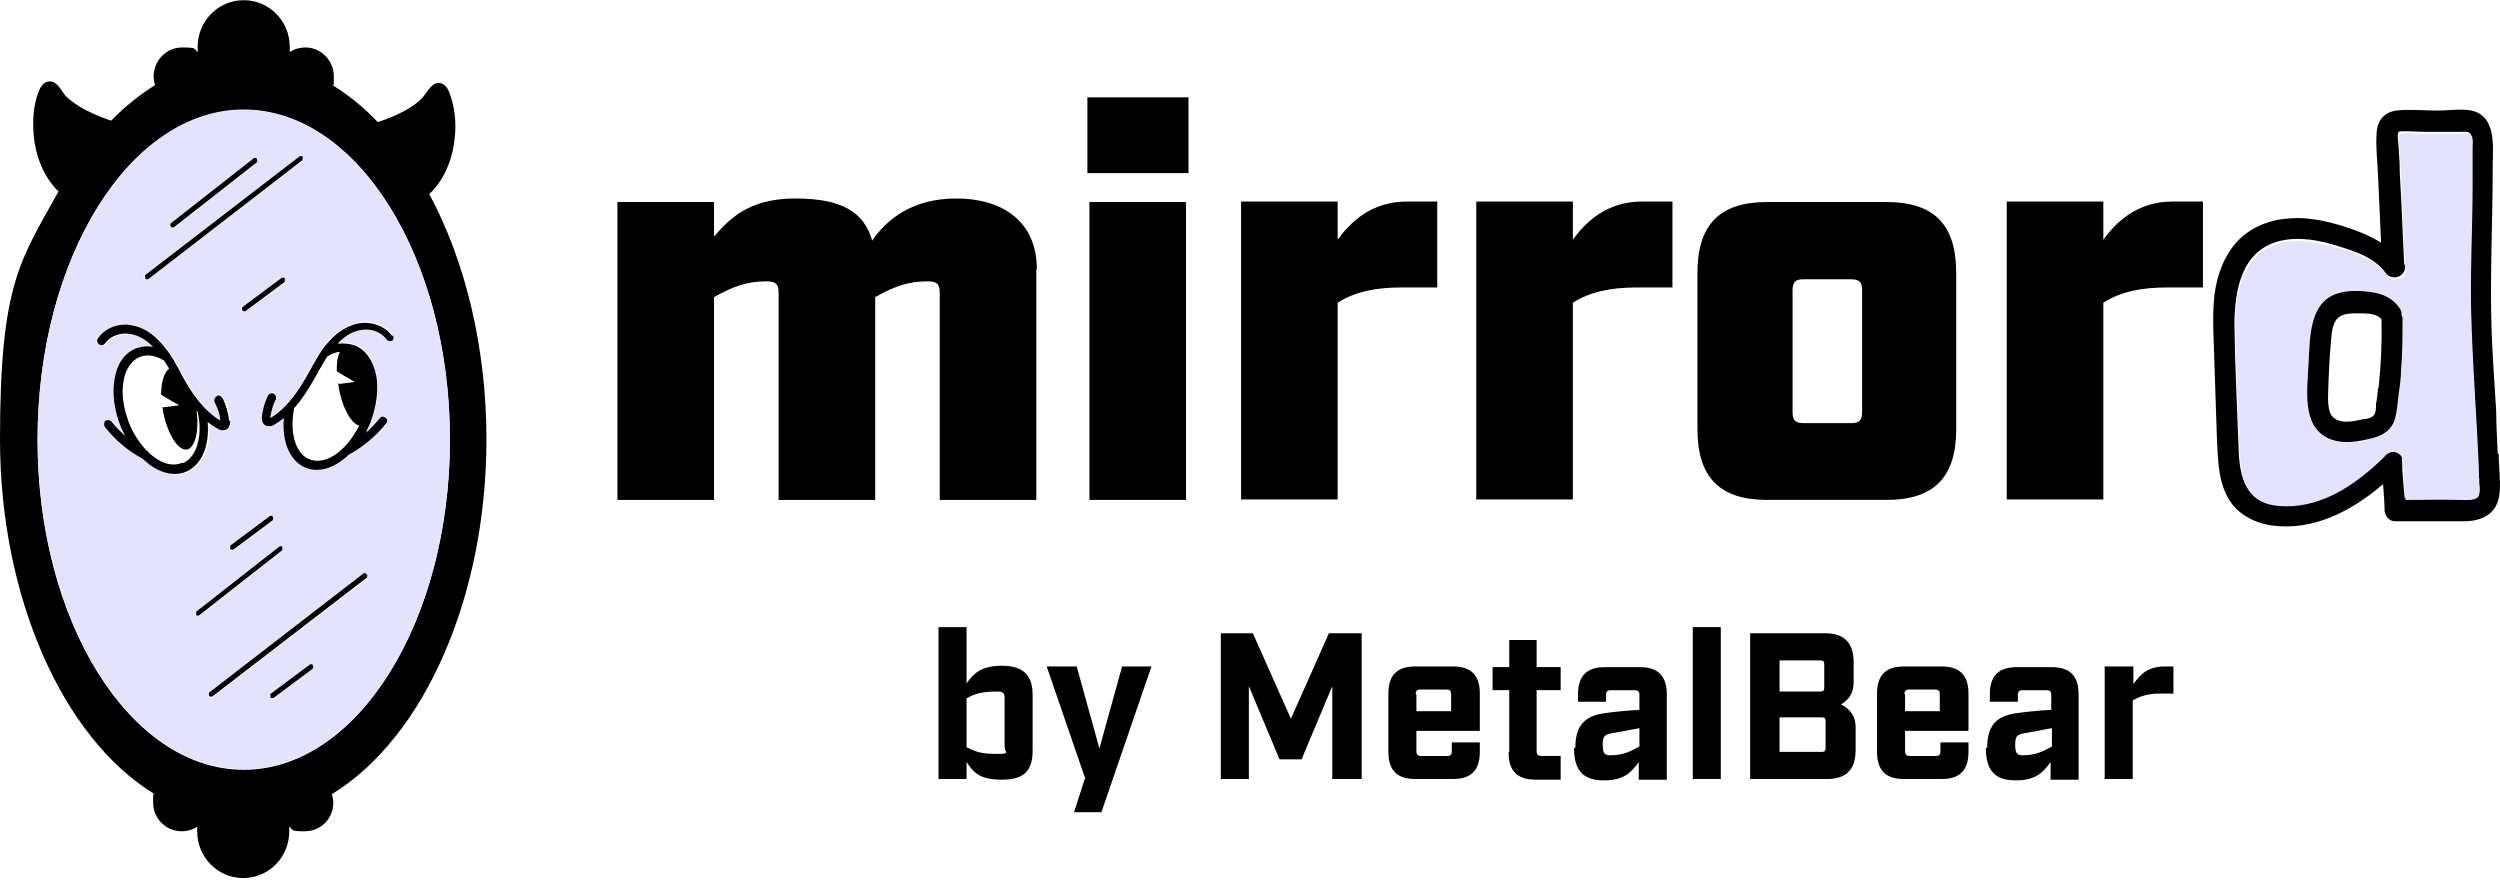 
<svg class="w-[141px] md:w-[212px] lg:w-[141px] xl:w-[177px] 2xl:w-[212px] h-auto flex-none" viewBox="0 0 212 75" fill="none" xmlns="http://www.w3.org/2000/svg">
<path d="M36.37 16.396C39.511 22.215 41.251 29.586 41.251 37.259C41.251 50.578 35.988 62.562 28.137 67.347C28.222 67.605 28.264 67.821 28.264 68.079C28.264 69.416 27.203 70.493 25.845 70.493C24.487 70.493 24.912 70.364 24.53 70.105V70.493C24.53 72.692 22.79 74.459 20.625 74.459C18.461 74.459 16.721 72.692 16.721 70.493C16.721 68.295 16.721 70.235 16.721 70.105C16.339 70.364 15.872 70.493 15.405 70.493C14.09 70.493 12.986 69.416 12.986 68.079C12.986 66.743 12.986 67.562 13.114 67.347C5.262 62.562 0 50.535 0 37.259C0 23.982 1.74 22.086 4.965 16.223C4.838 16.137 4.711 16.008 4.626 15.878C3.565 14.671 2.971 13.033 2.843 11.309C2.759 10.059 2.843 8.809 3.31 7.688C3.395 7.516 3.607 6.956 4.117 6.912C4.668 6.826 5.008 7.343 5.305 7.775C5.432 7.947 5.517 8.119 5.644 8.206C6.239 8.766 7.002 9.24 7.979 9.671C8.445 9.887 8.912 10.059 9.421 10.232C10.61 9.025 11.841 8.033 13.156 7.214C13.071 6.999 13.029 6.74 13.029 6.481C13.029 5.145 14.09 4.024 15.448 4.024C16.806 4.024 16.381 4.154 16.763 4.412V3.981C16.763 1.783 18.503 0.016 20.668 0.016C22.832 0.016 24.572 1.783 24.572 3.981C24.572 6.18 24.572 4.24 24.572 4.412C24.954 4.154 25.421 4.024 25.888 4.024C27.203 4.024 28.307 5.102 28.307 6.481C28.307 7.861 28.307 6.999 28.18 7.214C29.538 8.033 30.811 9.068 32.041 10.361C32.508 10.188 33.017 10.016 33.484 9.8C34.461 9.369 35.224 8.895 35.776 8.335C35.861 8.249 35.988 8.076 36.116 7.904C36.413 7.473 36.795 6.956 37.304 7.042C37.813 7.128 38.025 7.645 38.11 7.861C38.535 8.981 38.704 10.275 38.577 11.525C38.45 13.249 37.813 14.93 36.752 16.094C36.667 16.18 36.54 16.352 36.328 16.482V16.396H36.37ZM38.153 37.302C38.153 21.87 30.301 9.326 20.668 9.326C11.034 9.326 3.183 21.87 3.183 37.302C3.183 52.734 11.034 65.278 20.668 65.278C30.301 65.278 38.153 52.734 38.153 37.302Z" fill="black"/>
<path d="M33.313 28.425C33.441 28.598 33.398 28.814 33.228 28.943C33.059 29.072 32.846 29.029 32.719 28.857C32.295 28.21 31.404 27.908 30.512 28.081C29.748 28.21 29.112 28.684 28.645 29.158C29.154 29.072 29.664 29.158 30.088 29.288C31.022 29.676 31.658 30.581 31.913 31.874C32.125 33.081 31.913 34.503 31.404 35.883C31.276 36.184 31.149 36.443 31.022 36.702C31.446 36.314 31.828 35.926 32.21 35.452C32.337 35.279 32.55 35.279 32.719 35.452C32.889 35.581 32.889 35.797 32.719 35.969C31.87 37.047 30.767 37.995 29.536 38.642C28.688 39.461 27.711 39.935 26.82 39.935C25.929 39.935 26.184 39.892 25.887 39.762C24.571 39.202 23.849 37.564 24.019 35.538C23.765 35.754 23.468 35.969 23.213 36.098C23.043 36.184 22.873 36.228 22.746 36.228C22.619 36.228 22.449 36.228 22.322 36.055C22.11 35.84 22.152 35.538 22.152 35.452C22.152 34.805 22.407 34.159 22.704 33.555C22.788 33.383 23.043 33.296 23.213 33.383C23.383 33.469 23.468 33.684 23.383 33.9C23.128 34.374 23.001 34.891 22.916 35.452C23.595 35.064 24.231 34.46 24.868 33.641C25.377 32.995 25.802 32.262 26.184 31.572L26.311 31.357C26.438 31.141 26.523 30.926 26.65 30.753C26.778 30.495 26.99 30.193 27.16 29.891C27.329 29.633 27.499 29.374 27.754 29.115C28.306 28.469 29.154 27.693 30.343 27.434C31.488 27.218 32.677 27.65 33.271 28.512L33.313 28.425ZM28.73 32.564L30.088 32.391L28.9 31.701L28.56 31.486C28.56 30.969 28.56 30.365 28.815 29.848C28.475 29.848 28.093 30.02 27.754 30.236C27.584 30.495 27.414 30.753 27.287 31.012C27.16 31.227 27.032 31.4 26.948 31.615L26.82 31.831C26.438 32.52 25.971 33.296 25.462 33.986C25.292 34.202 25.123 34.417 24.953 34.59C24.529 36.616 25.038 38.469 26.226 38.943C27.075 39.288 28.136 38.943 29.07 38.038C29.07 37.995 29.154 37.952 29.197 37.909C29.664 37.435 30.088 36.788 30.47 36.098C29.791 35.926 29.027 34.59 28.73 32.908C28.73 32.779 28.73 32.65 28.645 32.52H28.73V32.564Z" fill="black"/>
<path d="M20.672 9.283C30.306 9.283 38.157 21.826 38.157 37.258C38.157 52.69 30.306 65.234 20.672 65.234C11.039 65.234 3.188 52.69 3.188 37.258C3.188 21.826 11.039 9.283 20.672 9.283ZM33.234 28.939C33.404 28.809 33.447 28.594 33.319 28.422C32.725 27.559 31.537 27.085 30.391 27.344C29.203 27.559 28.311 28.378 27.802 29.025C27.59 29.284 27.378 29.542 27.208 29.801C26.996 30.146 26.826 30.404 26.699 30.663C26.571 30.878 26.444 31.094 26.359 31.267L26.232 31.482C25.85 32.172 25.425 32.904 24.916 33.551C24.28 34.37 23.643 34.931 22.964 35.361C23.049 34.844 23.176 34.327 23.431 33.81C23.516 33.637 23.431 33.379 23.261 33.292C23.091 33.206 22.837 33.292 22.752 33.465C22.455 34.068 22.285 34.715 22.2 35.361C22.2 35.448 22.2 35.749 22.37 35.965C22.497 36.094 22.625 36.137 22.794 36.137C22.964 36.137 23.091 36.137 23.261 36.008C23.558 35.836 23.813 35.663 24.067 35.448C23.898 37.474 24.577 39.112 25.935 39.672C26.232 39.801 26.571 39.844 26.869 39.844C27.76 39.844 28.736 39.37 29.584 38.551C30.773 37.905 31.876 36.999 32.767 35.879C32.895 35.706 32.852 35.491 32.767 35.361C32.598 35.232 32.386 35.275 32.258 35.361C31.919 35.793 31.494 36.224 31.07 36.612C31.197 36.353 31.325 36.094 31.452 35.793C32.004 34.413 32.173 32.991 31.961 31.784C31.706 30.491 31.07 29.585 30.136 29.197C29.669 29.025 29.203 28.982 28.693 29.068C29.16 28.594 29.797 28.12 30.561 27.99C31.409 27.818 32.301 28.12 32.767 28.766C32.895 28.939 33.107 28.982 33.277 28.853L33.234 28.939ZM31.07 48.983C31.155 48.94 31.155 48.81 31.07 48.724C31.07 48.638 30.9 48.638 30.815 48.724L17.744 58.811C17.659 58.854 17.659 58.983 17.744 59.07C17.744 59.113 17.829 59.156 17.871 59.156H17.999L31.112 49.069V48.983H31.07ZM26.486 56.699C26.571 56.656 26.571 56.526 26.486 56.44C26.486 56.354 26.317 56.354 26.232 56.397L22.879 58.897C22.794 58.94 22.794 59.07 22.879 59.156C22.879 59.199 22.964 59.242 23.006 59.242H23.134L26.486 56.742V56.699ZM25.595 13.593C25.68 13.507 25.68 13.421 25.595 13.335C25.51 13.248 25.425 13.248 25.341 13.335L12.227 23.421C12.142 23.421 12.142 23.594 12.227 23.68C12.227 23.68 12.312 23.766 12.354 23.766H12.482C12.482 23.766 25.553 13.679 25.595 13.679V13.593ZM24.11 23.895C24.195 23.895 24.195 23.723 24.11 23.637C24.025 23.551 23.94 23.551 23.855 23.637L20.503 26.137C20.418 26.223 20.418 26.309 20.503 26.395C20.503 26.395 20.587 26.482 20.672 26.482C20.757 26.482 20.757 26.482 20.757 26.482L24.11 23.982V23.895ZM23.94 46.655C24.025 46.612 24.025 46.483 23.94 46.397C23.855 46.31 23.77 46.31 23.686 46.397L16.641 51.914C16.556 51.957 16.556 52.087 16.641 52.173C16.641 52.216 16.726 52.259 16.768 52.259C16.81 52.259 16.853 52.259 16.895 52.216L23.94 46.698V46.655ZM23.091 44.155C23.176 44.112 23.176 43.983 23.091 43.896C23.091 43.81 22.922 43.81 22.837 43.853L19.484 46.353C19.399 46.397 19.399 46.526 19.484 46.612C19.484 46.655 19.569 46.698 19.611 46.698H19.739L23.091 44.198V44.155ZM21.733 13.766C21.818 13.679 21.818 13.593 21.733 13.507C21.648 13.421 21.564 13.421 21.479 13.507L14.434 19.024C14.349 19.111 14.349 19.197 14.434 19.283C14.434 19.283 14.519 19.369 14.561 19.369H14.688L21.733 13.852V13.766ZM19.399 36.31C19.569 36.094 19.569 35.793 19.569 35.706C19.484 35.017 19.314 34.37 19.017 33.81C18.932 33.637 18.72 33.551 18.508 33.637C18.296 33.724 18.253 33.939 18.338 34.155C18.593 34.629 18.72 35.146 18.805 35.706C18.126 35.318 17.489 34.715 16.853 33.896C16.344 33.249 15.919 32.517 15.537 31.827L15.41 31.568C15.283 31.353 15.198 31.18 15.07 30.965C14.943 30.706 14.731 30.404 14.561 30.103C14.391 29.844 14.179 29.585 13.967 29.327C13.415 28.68 12.566 27.904 11.378 27.646C10.232 27.43 9.044 27.861 8.45 28.723C8.323 28.896 8.365 29.111 8.535 29.241C8.705 29.37 8.917 29.327 9.044 29.154C9.468 28.551 10.36 28.206 11.251 28.378C12.015 28.551 12.651 28.982 13.118 29.456C12.609 29.37 12.1 29.456 11.675 29.585C10.742 29.973 10.105 30.878 9.85 32.172C9.638 33.379 9.85 34.801 10.36 36.181C10.487 36.482 10.614 36.741 10.742 36.999C10.317 36.612 9.893 36.224 9.553 35.749C9.426 35.577 9.214 35.577 9.044 35.749C8.874 35.922 8.874 36.094 9.044 36.267C9.893 37.344 10.996 38.293 12.227 38.939C13.076 39.758 14.052 40.233 14.943 40.233C15.834 40.233 15.58 40.189 15.877 40.06C17.192 39.5 17.914 37.862 17.744 35.836C17.999 36.051 18.296 36.224 18.593 36.396C18.763 36.482 18.932 36.525 19.06 36.525C19.187 36.525 19.399 36.525 19.484 36.353L19.399 36.31Z" fill="#E4E3FD"/>
<path d="M31.109 48.724C31.194 48.81 31.109 48.939 31.109 48.982L17.995 59.069H17.868C17.868 59.069 17.741 59.069 17.741 58.983C17.656 58.897 17.741 58.767 17.741 58.724L30.812 48.637C30.897 48.594 31.024 48.594 31.067 48.637V48.724H31.109Z" fill="black"/>
<path d="M26.529 56.44C26.614 56.526 26.529 56.655 26.529 56.698L23.177 59.198H23.049C23.049 59.198 22.922 59.198 22.922 59.112C22.922 59.026 22.922 58.897 22.922 58.853L26.275 56.353C26.359 56.31 26.487 56.31 26.529 56.397V56.44Z" fill="black"/>
<path d="M25.631 13.334C25.715 13.421 25.631 13.55 25.631 13.593L12.559 23.68H12.432C12.39 23.68 12.305 23.68 12.305 23.593C12.305 23.507 12.305 23.378 12.305 23.335L25.418 13.248C25.503 13.248 25.631 13.248 25.673 13.248V13.334H25.631Z" fill="black"/>
<path d="M24.15 23.64C24.15 23.727 24.15 23.856 24.15 23.899L20.797 26.399H20.712C20.712 26.399 20.585 26.399 20.542 26.313C20.5 26.227 20.542 26.098 20.542 26.055L23.895 23.554C23.98 23.554 24.107 23.554 24.15 23.554V23.64Z" fill="black"/>
<path d="M23.94 46.395C23.94 46.481 23.94 46.611 23.94 46.654L16.895 52.171C16.895 52.171 16.81 52.214 16.768 52.214C16.726 52.214 16.641 52.214 16.641 52.128C16.641 52.042 16.641 51.913 16.641 51.869L23.686 46.352C23.77 46.309 23.898 46.309 23.94 46.352V46.395Z" fill="black"/>
<path d="M23.131 43.856C23.216 43.942 23.131 44.071 23.131 44.114L19.778 46.614H19.651C19.651 46.614 19.523 46.614 19.523 46.528C19.523 46.442 19.523 46.313 19.523 46.27L22.876 43.769C22.961 43.726 23.088 43.726 23.131 43.812V43.856Z" fill="black"/>
<path d="M21.775 13.509C21.86 13.595 21.775 13.725 21.775 13.768L14.73 19.285H14.602C14.56 19.285 14.475 19.285 14.475 19.199C14.39 19.113 14.475 18.984 14.475 18.941L21.52 13.423C21.605 13.337 21.732 13.423 21.775 13.423V13.509Z" fill="black"/>
<path d="M19.52 35.706C19.52 35.792 19.52 36.094 19.35 36.309C19.223 36.439 19.096 36.482 18.926 36.482C18.756 36.482 18.629 36.482 18.459 36.352C18.162 36.18 17.907 36.008 17.61 35.792C17.78 37.818 17.101 39.456 15.743 40.016C15.446 40.146 15.107 40.189 14.809 40.189C13.876 40.189 12.942 39.715 12.093 38.896C10.863 38.249 9.802 37.344 8.91 36.223C8.783 36.051 8.825 35.835 8.91 35.706C9.08 35.577 9.292 35.62 9.42 35.706C9.759 36.137 10.184 36.568 10.608 36.956C10.481 36.697 10.353 36.439 10.226 36.137C9.674 34.758 9.505 33.335 9.717 32.128C9.929 30.835 10.566 29.93 11.542 29.542C12.008 29.369 12.475 29.326 12.985 29.412C12.518 28.938 11.881 28.464 11.117 28.335C10.268 28.162 9.377 28.464 8.91 29.111C8.783 29.283 8.571 29.326 8.401 29.197C8.231 29.068 8.189 28.852 8.316 28.68C8.91 27.817 10.099 27.343 11.245 27.602C12.433 27.817 13.282 28.637 13.833 29.283C14.046 29.542 14.258 29.8 14.427 30.059C14.64 30.361 14.809 30.663 14.937 30.921C15.064 31.093 15.149 31.309 15.276 31.525L15.403 31.783C15.786 32.473 16.21 33.206 16.719 33.852C17.356 34.671 17.992 35.232 18.671 35.663C18.671 35.145 18.459 34.628 18.204 34.111C18.12 33.938 18.204 33.723 18.374 33.594C18.544 33.464 18.756 33.594 18.884 33.766C19.181 34.37 19.35 35.016 19.435 35.663L19.52 35.706ZM15.488 39.284C16.677 38.809 17.228 36.956 16.762 34.93C16.762 34.93 16.762 34.844 16.677 34.844C16.889 36.568 16.549 37.947 15.87 38.12C15.107 38.249 14.215 36.827 13.833 34.93C13.833 34.801 13.833 34.671 13.748 34.542H13.833L15.191 34.37L14.003 33.68L13.664 33.464C13.664 32.387 13.918 31.568 14.342 31.266C14.215 31.05 14.088 30.835 13.918 30.576C13.197 30.145 12.475 30.016 11.839 30.274C11.16 30.576 10.65 31.266 10.481 32.3C10.268 33.378 10.481 34.671 10.947 35.878C11.329 36.827 11.881 37.646 12.475 38.249C12.56 38.249 12.603 38.335 12.603 38.378C13.536 39.24 14.555 39.629 15.446 39.24H15.488V39.284Z" fill="black"/>
<path d="M211.889 38.514C211.889 39.549 212.059 40.669 211.974 41.704C211.847 43.601 210.447 44.247 208.749 44.204H203.105C202.595 44.204 202.256 43.773 202.213 43.299C202.213 42.566 202.129 41.833 202.086 41.057C199.412 43.342 196.145 45.066 192.58 44.549C190.967 44.29 189.524 43.471 188.803 41.963C188.081 40.497 188.081 38.816 187.996 37.221C187.911 35.109 187.869 32.997 187.784 30.841C187.742 28.902 187.572 26.962 187.784 25.022C187.996 23.341 188.59 21.703 189.736 20.453C190.925 19.203 192.58 18.599 194.235 18.513C196.06 18.384 197.97 18.901 199.667 19.505C200.473 19.806 201.237 20.151 201.916 20.582C201.831 18.729 201.747 16.832 201.662 14.979C201.619 13.772 201.45 12.522 201.534 11.315C201.577 10.237 202.171 9.504 203.232 9.375C204.335 9.246 205.481 9.375 206.627 9.375C207.773 9.375 208.664 9.202 209.598 9.375C211.762 9.892 211.38 12.522 211.38 14.246C211.38 18.901 211.126 23.557 211.295 28.255C211.38 30.453 211.55 32.652 211.677 34.893C211.677 36.1 211.762 37.264 211.805 38.471H211.889V38.514ZM210.107 42.135C210.362 41.833 210.234 41.057 210.192 40.713C210.192 40.152 210.192 39.592 210.107 39.075C209.937 35.195 209.683 31.359 209.513 27.479C209.386 23.47 209.598 19.462 209.598 15.453V12.349C209.598 12.091 209.683 11.53 209.47 11.315C209.301 11.099 208.791 11.185 208.579 11.185H205.609C205.269 11.185 203.487 11.056 203.402 11.185C203.232 11.444 203.402 12.177 203.402 12.479L203.487 13.858C203.487 14.806 203.571 15.798 203.614 16.746C203.699 18.599 203.784 20.496 203.869 22.35C204.081 22.738 203.869 23.082 203.656 23.298C203.274 23.643 202.553 23.6 202.256 23.082C201.322 21.832 199.71 21.315 198.309 20.884C196.696 20.367 194.914 20.022 193.259 20.453C190.076 21.272 189.482 24.634 189.482 27.565C189.524 30.928 189.694 34.333 189.821 37.695C189.864 38.945 189.906 40.411 190.67 41.489C191.519 42.652 193.089 42.825 194.405 42.739C197.418 42.523 200.007 40.626 202.129 38.557C202.213 38.428 202.298 38.385 202.426 38.299C202.723 38.083 203.062 38.126 203.317 38.299C203.487 38.428 203.614 38.6 203.699 38.816V39.032C203.699 40.109 203.826 41.187 203.911 42.221C205.481 42.221 207.009 42.178 208.579 42.221C209.004 42.221 209.768 42.308 210.065 41.963V42.092L210.107 42.135Z" fill="black"/>
<path d="M210.23 40.715C210.23 41.059 210.358 41.835 210.145 42.137C209.848 42.482 209.042 42.396 208.66 42.396C207.09 42.353 205.562 42.396 203.992 42.396C203.907 41.318 203.864 40.24 203.78 39.206V38.99C203.78 38.732 203.567 38.602 203.398 38.473C203.143 38.301 202.803 38.258 202.506 38.473C202.379 38.516 202.294 38.602 202.209 38.732C200.087 40.801 197.499 42.697 194.485 42.913C193.17 42.999 191.6 42.87 190.751 41.663C189.987 40.585 189.987 39.12 189.902 37.87C189.775 34.507 189.605 31.102 189.562 27.74C189.562 24.852 190.114 21.489 193.34 20.627C195.037 20.196 196.777 20.627 198.39 21.058C199.79 21.489 201.403 22.007 202.337 23.257C202.634 23.774 203.355 23.817 203.737 23.472C204.034 23.257 204.162 22.869 203.949 22.524C203.864 20.67 203.78 18.774 203.695 16.92C203.695 15.972 203.61 14.98 203.567 14.032L203.482 12.653C203.482 12.351 203.313 11.575 203.482 11.36C203.61 11.187 205.35 11.36 205.689 11.36H208.66C209.636 11.36 209.381 11.36 209.551 11.489C209.763 11.704 209.679 12.265 209.679 12.523V15.627C209.679 19.636 209.424 23.645 209.594 27.654C209.721 31.533 210.018 35.369 210.188 39.249C210.188 39.809 210.188 40.37 210.273 40.887V40.758L210.23 40.715ZM203.61 31.447C203.737 29.938 203.737 28.473 203.737 26.964C203.737 25.455 203.737 26.748 203.652 26.662C203.652 26.533 203.652 26.404 203.525 26.231C202.931 25.326 202.04 24.938 201.021 24.809C200.045 24.679 198.899 24.636 197.965 25.024C195.759 25.929 195.886 28.947 195.759 30.973C195.631 32.999 195.164 36.102 197.371 37.18C198.432 37.697 199.621 37.568 200.724 37.309C201.785 37.051 202.761 36.706 203.101 35.542C203.27 34.895 203.313 34.206 203.398 33.559C203.482 32.869 203.525 32.136 203.61 31.447Z" fill="#E4E3FD"/>
<path d="M203.737 26.919C203.737 28.428 203.737 29.893 203.61 31.402C203.61 32.092 203.483 32.824 203.398 33.514C203.313 34.161 203.271 34.85 203.101 35.497C202.761 36.661 201.785 37.049 200.724 37.264C199.578 37.523 198.433 37.652 197.372 37.135C195.165 36.057 195.674 32.954 195.759 30.928C195.886 28.902 195.759 25.884 197.966 24.979C198.899 24.591 200.045 24.634 201.021 24.764C202.04 24.893 202.931 25.281 203.525 26.186C203.61 26.315 203.653 26.488 203.653 26.617C203.653 26.746 203.653 26.79 203.737 26.919ZM201.7 32.91C201.913 30.971 201.997 29.031 201.955 27.091C201.573 26.574 200.724 26.574 200.13 26.574C199.536 26.574 198.475 26.488 198.051 27.221C197.669 27.867 197.711 28.729 197.626 29.419C197.541 30.41 197.499 31.359 197.456 32.35C197.456 33.126 197.329 34.074 197.541 34.85C197.754 35.583 198.433 35.799 199.112 35.755C199.536 35.755 200.003 35.626 200.427 35.54C200.682 35.54 201.106 35.454 201.276 35.238C201.488 35.023 201.488 34.549 201.488 34.247C201.573 33.816 201.615 33.342 201.658 32.91H201.7Z" fill="black"/>
<path d="M186.808 17.136V24.377H183.752C181.63 24.377 179.848 24.722 178.363 25.67V42.352H170.172V17.092H178.363V20.325C179.424 18.86 181.206 17.092 184.219 17.092H186.808V17.136Z" fill="black"/>
<path d="M165.886 23.123V36.4C165.886 40.452 164.019 42.391 159.987 42.391H149.844C145.855 42.391 143.945 40.495 143.945 36.4V23.123C143.945 19.071 145.813 17.131 149.844 17.131H159.987C163.977 17.131 165.886 19.028 165.886 23.123ZM157.908 34.934V24.632C157.908 23.942 157.696 23.683 156.974 23.683H152.942C152.263 23.683 152.009 23.899 152.009 24.632V34.934C152.009 35.624 152.221 35.882 152.942 35.882H156.974C157.653 35.882 157.908 35.667 157.908 34.934Z" fill="black"/>
<path d="M141.824 17.136V24.377H138.768C136.646 24.377 134.864 24.722 133.378 25.67V42.352H125.188V17.092H133.378V20.325C134.439 18.86 136.222 17.092 139.235 17.092H141.824V17.136Z" fill="black"/>
<path d="M121.878 17.136V24.377H118.823C116.701 24.377 114.918 24.722 113.433 25.67V42.352H105.242V17.092H113.433V20.325C114.494 18.86 116.276 17.092 119.289 17.092H121.878V17.136Z" fill="black"/>
<path d="M100.784 8.255H92.211V14.678H100.784V8.255Z" fill="black"/>
<path d="M100.574 17.131H92.383V42.391H100.574V17.131Z" fill="black"/>
<path d="M87.881 22.866V42.392H79.69V24.805C79.69 24.116 79.478 23.857 78.671 23.857C77.016 23.857 75.828 24.288 74.216 25.193V42.392H66.025V24.805C66.025 24.116 65.812 23.857 65.006 23.857C63.351 23.857 62.163 24.288 60.55 25.193V42.392H52.359V17.132H60.55V20.064C61.781 18.641 63.436 16.831 67.425 16.831C71.415 16.831 73.282 17.994 73.961 20.409C75.107 18.727 77.229 16.831 81.091 16.831C84.953 16.831 87.923 18.727 87.923 22.822H87.881V22.866Z" fill="black"/>
<path d="M81.963 64.621V66.058H79.586V53.18H81.963V57.952C82.586 57.09 83.209 56.457 84.963 56.457C86.718 56.457 87.567 57.205 87.567 58.929V63.644C87.567 65.369 86.831 66.116 84.963 66.116C83.095 66.116 82.586 65.541 81.963 64.621ZM85.19 63.356V59.217C85.19 58.757 85.076 58.642 84.51 58.642C83.322 58.642 82.699 58.814 81.963 59.217V63.356C82.699 63.759 83.265 63.931 84.51 63.931C85.756 63.931 85.19 63.816 85.19 63.356Z" fill="black"/>
<path d="M92.041 66.06L88.758 56.517H91.305L93.23 63.473L95.154 56.517H97.644L93.399 68.877H91.079L91.984 66.06H92.041Z" fill="black"/>
<path d="M103.469 53.7H106.242L109.469 60.944L112.695 53.7H115.469V66.061H112.978V58.184L110.374 64.393H108.506L105.903 58.184V66.061H103.525V53.7H103.469Z" fill="black"/>
<path d="M120.112 61.978V63.703C120.112 63.991 120.225 64.106 120.508 64.106H122.715C122.998 64.106 123.112 63.991 123.112 63.703V62.956H125.489V63.761C125.489 65.313 124.753 66.06 123.225 66.06H119.999C118.47 66.06 117.734 65.313 117.734 63.761V58.816C117.734 57.264 118.47 56.517 119.999 56.517H123.225C124.753 56.517 125.489 57.264 125.489 58.816V61.978H120.112ZM120.112 58.874V60.311H123.055V58.874C123.055 58.586 122.942 58.471 122.659 58.471H120.451C120.168 58.471 120.055 58.586 120.055 58.874H120.112Z" fill="black"/>
<path d="M127.985 63.756V58.525H126.57V56.57H127.985V54.27H130.306V56.57H132.344V58.525H130.306V63.699C130.306 63.986 130.419 64.101 130.702 64.101H132.344V66.114H130.193C128.665 66.114 127.929 65.366 127.929 63.814L127.985 63.756Z" fill="black"/>
<path d="M133.59 63.417C133.59 61.405 134.495 60.715 136.024 60.485C136.816 60.37 137.892 60.255 139.024 60.197V58.932C139.024 58.645 138.91 58.53 138.627 58.53H136.59C136.307 58.53 136.194 58.645 136.194 58.932V59.507H133.816V58.875C133.816 57.323 134.552 56.575 136.08 56.575H139.08C140.609 56.575 141.344 57.323 141.344 58.875V66.119H138.967V64.624C138.344 65.487 137.722 66.176 136.024 66.176C134.326 66.176 133.477 65.429 133.477 63.417H133.59ZM139.024 63.302V61.749L136.533 62.209C136.08 62.324 135.911 62.439 135.911 63.129C135.911 63.819 136.024 64.049 136.533 64.049C137.665 64.049 138.288 63.704 139.024 63.302Z" fill="black"/>
<path d="M143.547 53.18H145.924V66.058H143.547V53.18Z" fill="black"/>
<path d="M148.414 53.7H154.754C156.395 53.7 157.188 54.505 157.188 56.172V57.839C157.188 58.644 156.905 59.277 156.112 59.736C156.961 60.139 157.357 60.829 157.357 61.634V63.589C157.357 65.256 156.565 66.061 154.923 66.061H148.414V53.7ZM154.357 58.644C154.64 58.644 154.697 58.529 154.697 58.299V56.344C154.697 56.057 154.584 55.999 154.357 55.999H150.905V58.644H154.357ZM154.471 63.761C154.754 63.761 154.81 63.646 154.81 63.416V61.174C154.81 60.886 154.697 60.829 154.471 60.829H150.905V63.761H154.471Z" fill="black"/>
<path d="M161.549 61.978V63.703C161.549 63.991 161.662 64.106 161.945 64.106H164.153C164.436 64.106 164.549 63.991 164.549 63.703V62.956H166.927V63.761C166.927 65.313 166.191 66.06 164.662 66.06H161.436C159.908 66.06 159.172 65.313 159.172 63.761V58.816C159.172 57.264 159.908 56.517 161.436 56.517H164.662C166.191 56.517 166.927 57.264 166.927 58.816V61.978H161.549ZM161.549 58.874V60.311H164.493V58.874C164.493 58.586 164.379 58.471 164.096 58.471H161.889C161.606 58.471 161.493 58.586 161.493 58.874H161.549Z" fill="black"/>
<path d="M168.512 63.417C168.512 61.405 169.417 60.715 170.946 60.485C171.738 60.37 172.813 60.255 173.946 60.197V58.932C173.946 58.645 173.832 58.53 173.549 58.53H171.512C171.229 58.53 171.115 58.645 171.115 58.932V59.507H168.738V58.875C168.738 57.323 169.474 56.575 171.002 56.575H174.002C175.53 56.575 176.266 57.323 176.266 58.875V66.119H173.889V64.624C173.266 65.487 172.644 66.176 170.946 66.176C169.247 66.176 168.398 65.429 168.398 63.417H168.512ZM174.002 63.302V61.749L171.512 62.209C171.059 62.324 170.889 62.439 170.889 63.129C170.889 63.819 171.002 64.049 171.512 64.049C172.644 64.049 173.266 63.704 174.002 63.302Z" fill="black"/>
<path d="M178.533 56.517H180.911V58.011C181.533 57.149 182.156 56.517 183.571 56.517H184.307V58.816H183.118C182.212 58.816 181.59 58.989 180.854 59.391V66.06H178.477V56.517H178.533Z" fill="black"/>
</svg>
